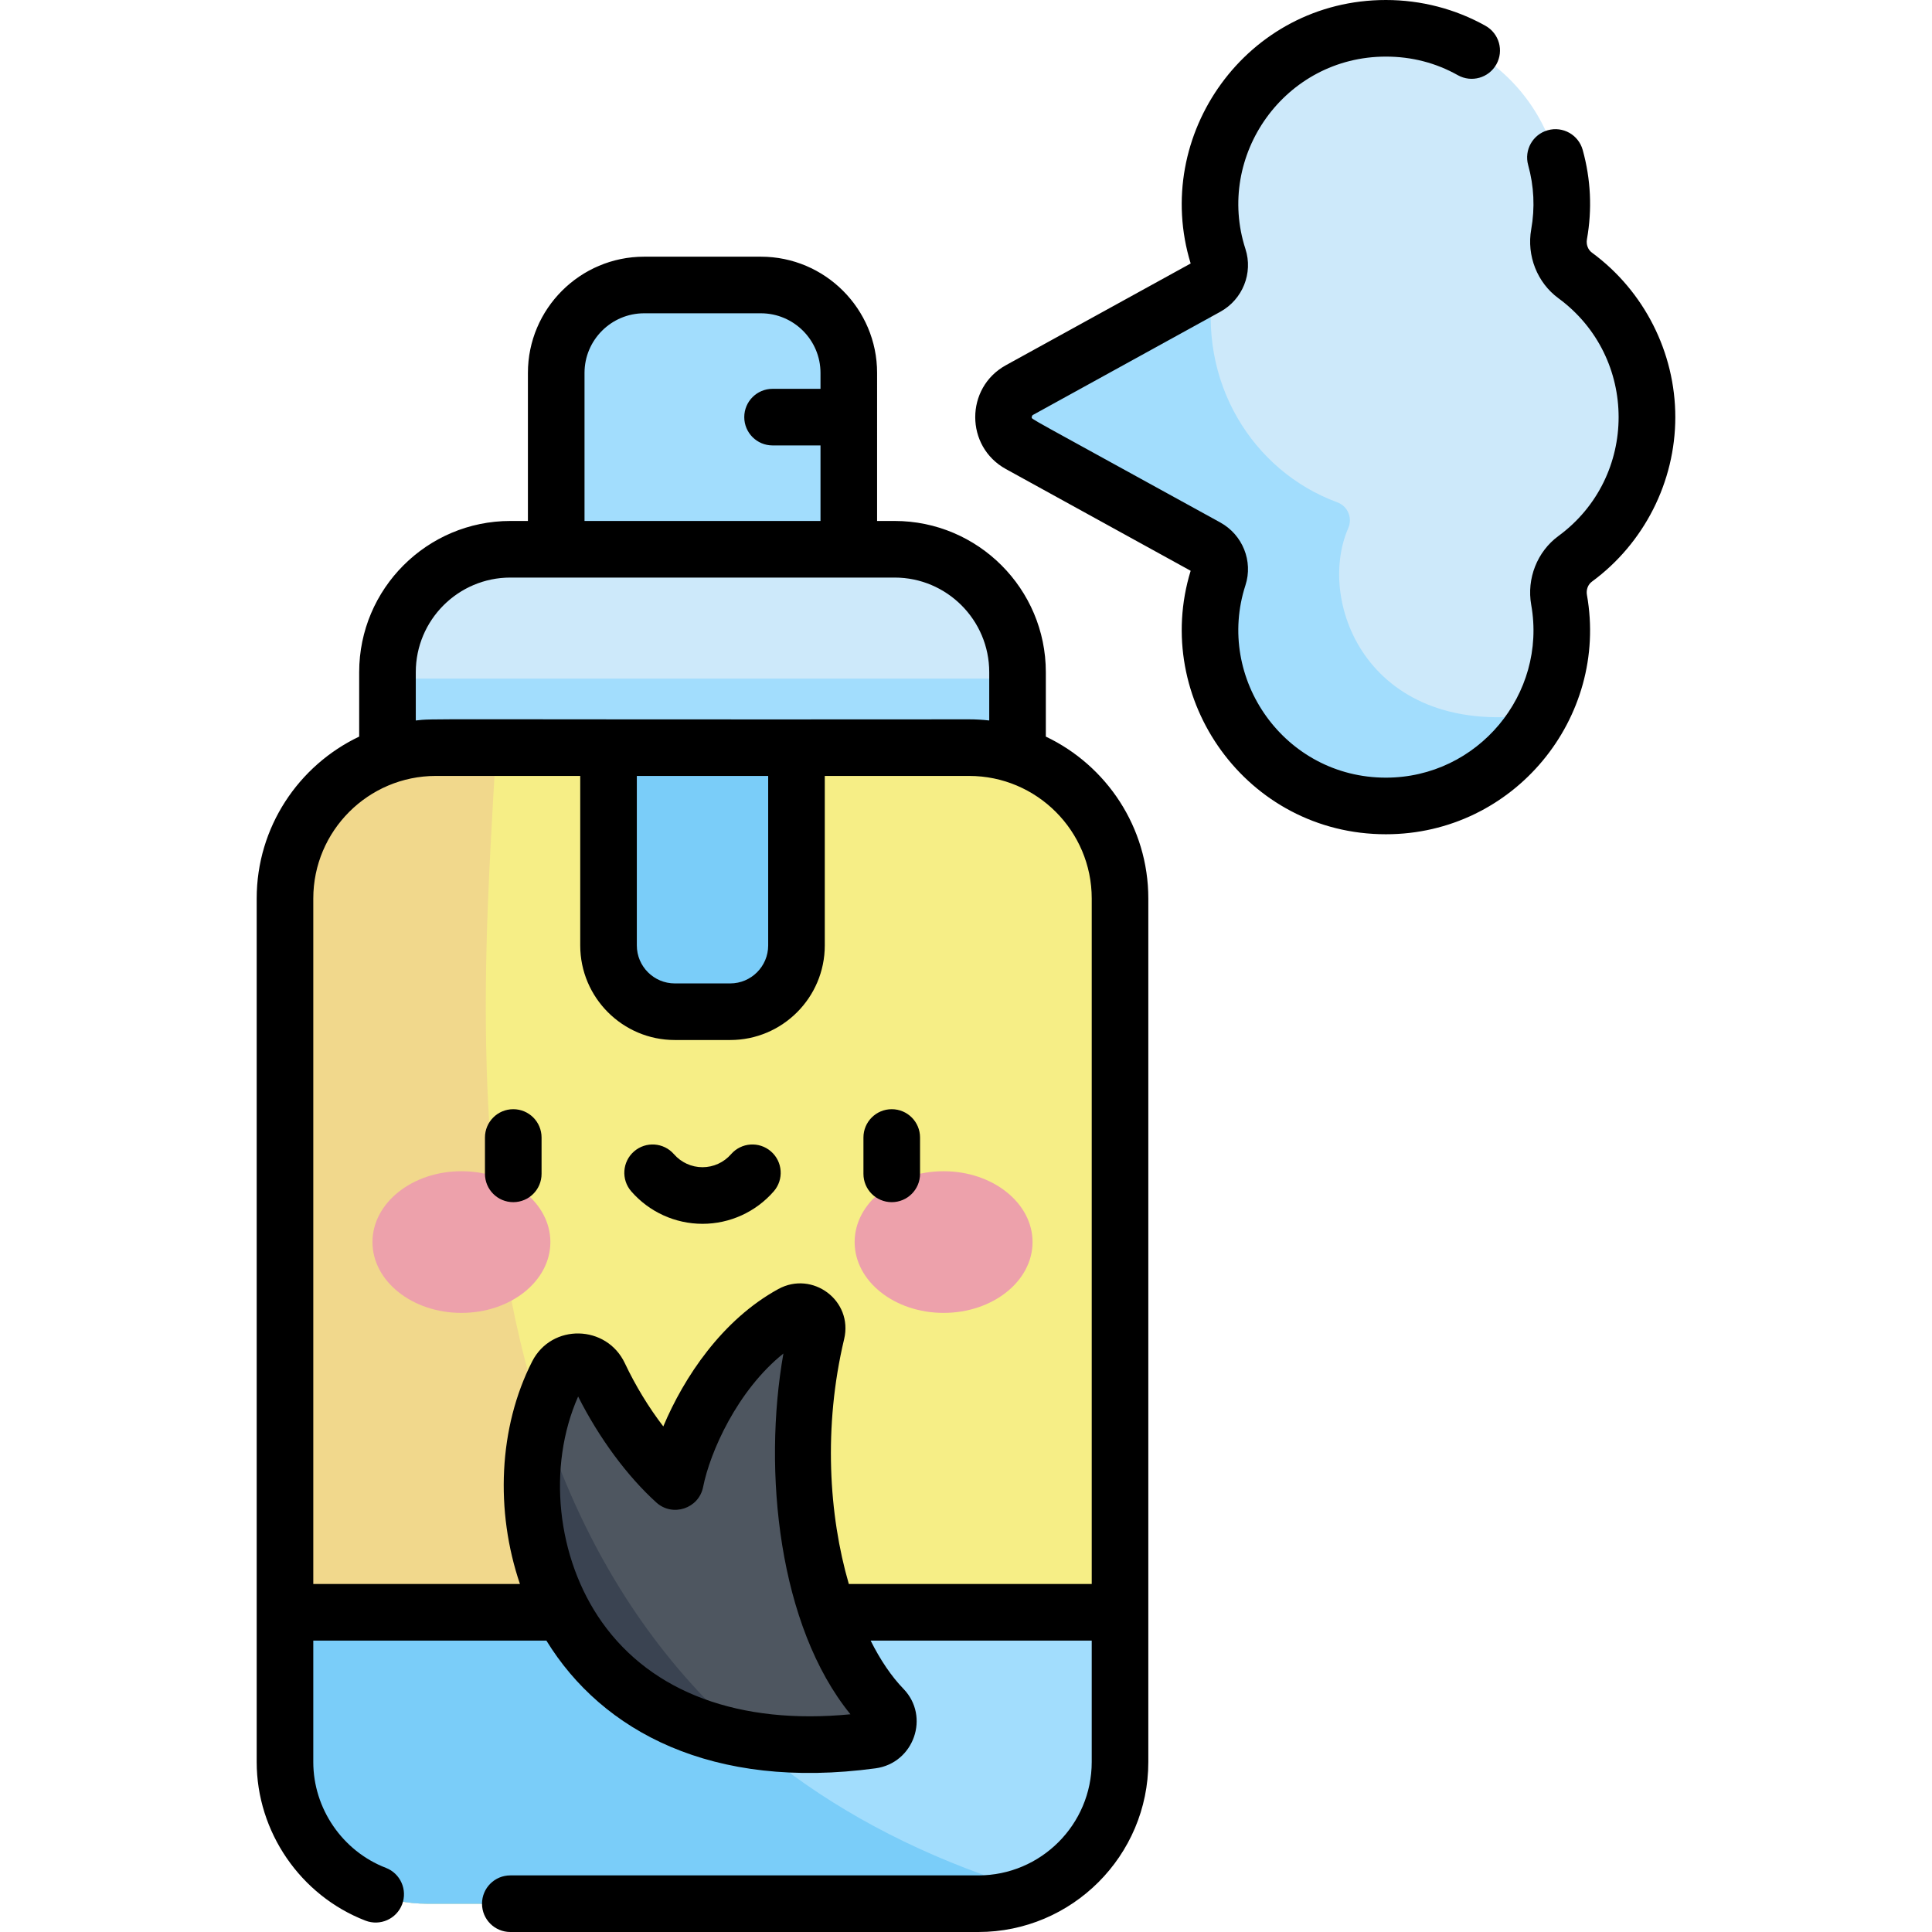 <?xml version="1.0" encoding="iso-8859-1"?>
<!-- Generator: Adobe Illustrator 23.1.0, SVG Export Plug-In . SVG Version: 6.00 Build 0)  -->
<svg version="1.1" id="Capa_1" xmlns="http://www.w3.org/2000/svg" xmlns:xlink="http://www.w3.org/1999/xlink" x="0px" y="0px"
	 viewBox="0 0 512 512" style="enable-background:new 0 0 512 512;" xml:space="preserve">
<g>
	<path style="fill:#CDE9FA;" d="M237.086,145.561h-101.83c-17.988,0-32.57,14.582-32.57,32.57v43.973h166.97v-43.973
		C269.656,160.143,255.074,145.561,237.086,145.561z"/>
	<rect x="102.686" y="179.832" style="fill:#A2DDFD;" width="166.97" height="42.271"/>
	<path style="fill:#A2DDFD;" d="M224.939,145.561h-77.536V98.828c0-12.87,10.433-23.303,23.303-23.303h30.93
		c12.87,0,23.303,10.433,23.303,23.303V145.561z"/>
	<path style="fill:#F6EE86;" d="M259.265,504.5H113.078c-20.74,0-37.552-16.813-37.552-37.552V238.109
		c0-22.08,17.899-39.979,39.979-39.979h141.333c22.08,0,39.979,17.899,39.979,39.979v228.838
		C296.817,487.687,280.004,504.5,259.265,504.5z"/>
	<path style="fill:#F1D88C;" d="M113.078,504.5h146.187c5.35,0,10.435-1.126,15.041-3.143
		c-165.778-49.26-146.877-224.519-142.859-303.227h-15.941c-22.08,0-39.979,17.899-39.979,39.979v228.838
		C75.525,487.687,92.338,504.5,113.078,504.5z"/>
	<path style="fill:#A2DDFD;" d="M75.525,427.277v39.671c0,20.74,16.813,37.552,37.552,37.552h146.187
		c20.74,0,37.552-16.813,37.552-37.552v-39.671H75.525z"/>
	<path style="fill:#7ACDF9;" d="M113.078,504.5h146.187c5.35,0,10.435-1.126,15.041-3.143
		c-50.646-15.049-84.058-41.856-105.92-74.081h-92.86v39.671C75.525,487.687,92.338,504.5,113.078,504.5z"/>
	<path style="fill:#4E5660;" d="M231.024,461.192c-81.662,11.06-102.875-58.634-83.312-96.988c2.327-4.562,8.902-4.376,11.092,0.253
		c5.357,11.325,12.785,21.48,20.167,28.162c2.132-10.769,11.892-34.022,30.891-44.428c3.438-1.883,7.456,1.138,6.548,4.952
		c-7.548,31.7-3.537,77.783,17.624,99.628C236.881,455.711,235.08,460.643,231.024,461.192z"/>
	<path style="fill:#3A4351;" d="M198.368,461.096c-27.639-23.985-44.662-54.024-54.947-85.787
		C134.288,408.065,149.73,453.043,198.368,461.096z"/>
	<path style="fill:#CDE9FA;" d="M436.475,110.543c0-15.422-7.5-29.084-19.048-37.558c-3.386-2.485-4.99-6.747-4.255-10.882
		C418.109,34.315,396.802,7.5,367.281,7.5c-32.102,0-53.877,31.451-44.36,60.797c0.97,2.991-0.401,6.245-3.155,7.762l-49.584,27.301
		c-5.66,3.116-5.66,11.25,0,14.366l49.583,27.301c2.754,1.516,4.125,4.771,3.155,7.762c-9.524,29.359,12.272,60.797,44.36,60.797
		c29.468,0,50.838-26.783,45.89-54.605c-0.735-4.134,0.87-8.395,4.255-10.88C428.974,139.627,436.475,125.965,436.475,110.543z"/>
	<path style="fill:#A2DDFD;" d="M270.183,117.726l49.583,27.301c2.754,1.517,4.126,4.772,3.155,7.762
		c-9.524,29.359,12.272,60.796,44.36,60.796c18.125,0,33.175-10.14,40.933-24.414c-45.53,7.137-59.535-29.489-50.918-49.201
		c1.186-2.714-0.117-5.831-2.898-6.851c-22.429-8.226-37.303-32.035-32.717-58.659c-0.526,0.632-1.163,1.184-1.915,1.597
		l-49.583,27.301C264.523,106.476,264.523,114.61,270.183,117.726z"/>
	<g>
		<g>
			<ellipse style="fill:#EDA1AB;" cx="122.281" cy="329.158" rx="23.574" ry="18.773"/>
			<ellipse style="fill:#EDA1AB;" cx="250.061" cy="329.158" rx="23.574" ry="18.773"/>
		</g>
	</g>
	<path style="fill:#7ACDF9;" d="M211.076,198.13h-49.809v52.423c0,9.699,7.862,17.561,17.561,17.561h14.687
		c9.699,0,17.561-7.862,17.561-17.561V198.13z"/>
	<path d="M277.156,195.207v-17.076c0-22.095-17.976-40.07-40.07-40.07h-4.646V98.828c0-16.984-13.818-30.803-30.803-30.803h-30.931
		c-16.984,0-30.803,13.818-30.803,30.803v39.232h-4.646c-22.095,0-40.07,17.976-40.07,40.07v17.076
		c-16.042,7.628-27.161,23.989-27.161,42.903v228.838c0,18.491,11.587,35.387,28.834,42.043c3.865,1.493,8.207-0.433,9.697-4.297
		c1.491-3.864-0.433-8.206-4.297-9.697c-11.505-4.44-19.234-15.712-19.234-28.049v-32.17H144.8
		c14.798,24.111,44.014,39.697,87.23,33.848c0-0.001,0-0.001,0-0.001c10.152-1.376,14.509-13.721,7.39-21.071
		c-3.168-3.271-6.11-7.612-8.695-12.775h58.592v32.17c0,16.571-13.482,30.053-30.053,30.053H135.239c-4.143,0-7.5,3.357-7.5,7.5
		s3.357,7.5,7.5,7.5h124.025c24.842,0,45.053-20.211,45.053-45.053V238.109C304.317,219.196,293.198,202.835,277.156,195.207z
		 M154.903,98.828c0-8.714,7.089-15.803,15.803-15.803h30.931c8.714,0,15.803,7.089,15.803,15.803v4.215h-12.703
		c-4.143,0-7.5,3.357-7.5,7.5c0,4.143,3.357,7.5,7.5,7.5h12.703v20.018h-62.536V98.828z M110.187,178.131
		c0-13.824,11.246-25.07,25.07-25.07c3.176,0,98.504,0.002,101.829,0c13.824,0,25.07,11.246,25.07,25.07v12.805
		c-1.747-0.196-3.52-0.306-5.318-0.306c-148.221,0.112-141.531-0.268-146.651,0.306V178.131z M203.575,205.63v44.923
		c0,5.548-4.513,10.062-10.061,10.062h-14.687c-5.548,0-10.061-4.514-10.061-10.062V205.63H203.575z M159.552,429.926
		c-12.105-17.069-14.57-41.264-6.341-59.832c5.524,10.948,12.984,21.078,20.728,28.085c4.313,3.907,11.26,1.605,12.39-4.105
		c1.824-9.216,9.034-25.571,21.281-35.378c-5.524,31.338-1.235,72.28,17.765,95.605
		C196.043,457.162,172.787,448.589,159.552,429.926z M289.317,419.777h-64.368c-5.313-18.272-6.776-41.664-1.244-64.897
		c2.435-10.226-8.406-18.224-17.446-13.268c-14.884,8.152-25.016,23.397-30.478,36.405c-3.832-4.991-7.351-10.748-10.197-16.768
		c-4.843-10.236-19.383-10.585-24.553-0.455c-8.937,17.522-9.812,39.656-3.239,58.982H83.025V238.109
		c0-17.909,14.57-32.48,32.479-32.48h38.263v44.923c0,13.819,11.242,25.062,25.061,25.062h14.687
		c13.818,0,25.061-11.242,25.061-25.062V205.63h38.263c17.909,0,32.48,14.57,32.48,32.48V419.777z M421.863,66.938
		c-1.039-0.763-1.553-2.146-1.309-3.522c1.412-7.941,1.034-15.91-1.124-23.687c-1.107-3.99-5.238-6.332-9.232-5.221
		c-3.991,1.107-6.329,5.24-5.221,9.232c1.553,5.597,1.825,11.334,0.809,17.051c-1.236,6.964,1.592,14.123,7.203,18.24
		c21.273,15.611,21.291,47.398,0.001,63.023c-5.615,4.12-8.442,11.28-7.202,18.24c4.205,23.655-14.137,45.791-38.507,45.791
		c-26.828,0-45.249-26.254-37.227-50.981c2.07-6.377-0.735-13.378-6.672-16.648c-53.083-29.227-49.945-27.27-49.945-27.913
		c0-0.414,0.245-0.549,0.362-0.613l49.583-27.302c5.935-3.268,8.741-10.268,6.673-16.646C322.038,41.26,340.445,15,367.281,15
		c6.822,0,13.235,1.657,19.06,4.926c3.613,2.028,8.184,0.742,10.211-2.871c2.026-3.612,0.741-8.184-2.871-10.211
		C385.702,2.366,376.573,0,367.281,0c-36.889,0-62.184,35.818-51.742,69.824L266.565,96.79c-10.822,5.959-10.823,21.547,0,27.507
		l48.973,26.965c-10.425,33.942,14.79,69.824,51.743,69.824c33.935,0,59.074-30.809,53.274-63.419
		c-0.245-1.375,0.268-2.756,1.309-3.519c13.845-10.161,22.11-26.462,22.11-43.605C443.975,93.399,435.709,77.099,421.863,66.938z
		 M204.32,305.145c-3.123-2.722-7.86-2.397-10.581,0.728c-1.911,2.193-4.67,3.451-7.568,3.451c-2.897,0-5.656-1.258-7.567-3.451
		c-2.721-3.124-7.459-3.449-10.581-0.728c-3.123,2.721-3.449,7.459-0.728,10.581c4.761,5.464,11.641,8.598,18.876,8.598
		c7.236,0,14.116-3.134,18.877-8.598C207.77,312.603,207.443,307.865,204.32,305.145z M236.322,293.949c-4.143,0-7.5,3.357-7.5,7.5
		v9.637c0,4.143,3.357,7.5,7.5,7.5c4.143,0,7.5-3.357,7.5-7.5v-9.637C243.822,297.307,240.465,293.949,236.322,293.949z
		 M136.02,293.949c-4.143,0-7.5,3.357-7.5,7.5v9.637c0,4.143,3.357,7.5,7.5,7.5c4.143,0,7.5-3.357,7.5-7.5v-9.637
		C143.52,297.307,140.163,293.949,136.02,293.949z"/>
</g>
<g>
</g>
<g>
</g>
<g>
</g>
<g>
</g>
<g>
</g>
<g>
</g>
<g>
</g>
<g>
</g>
<g>
</g>
<g>
</g>
<g>
</g>
<g>
</g>
<g>
</g>
<g>
</g>
<g>
</g>
</svg>
